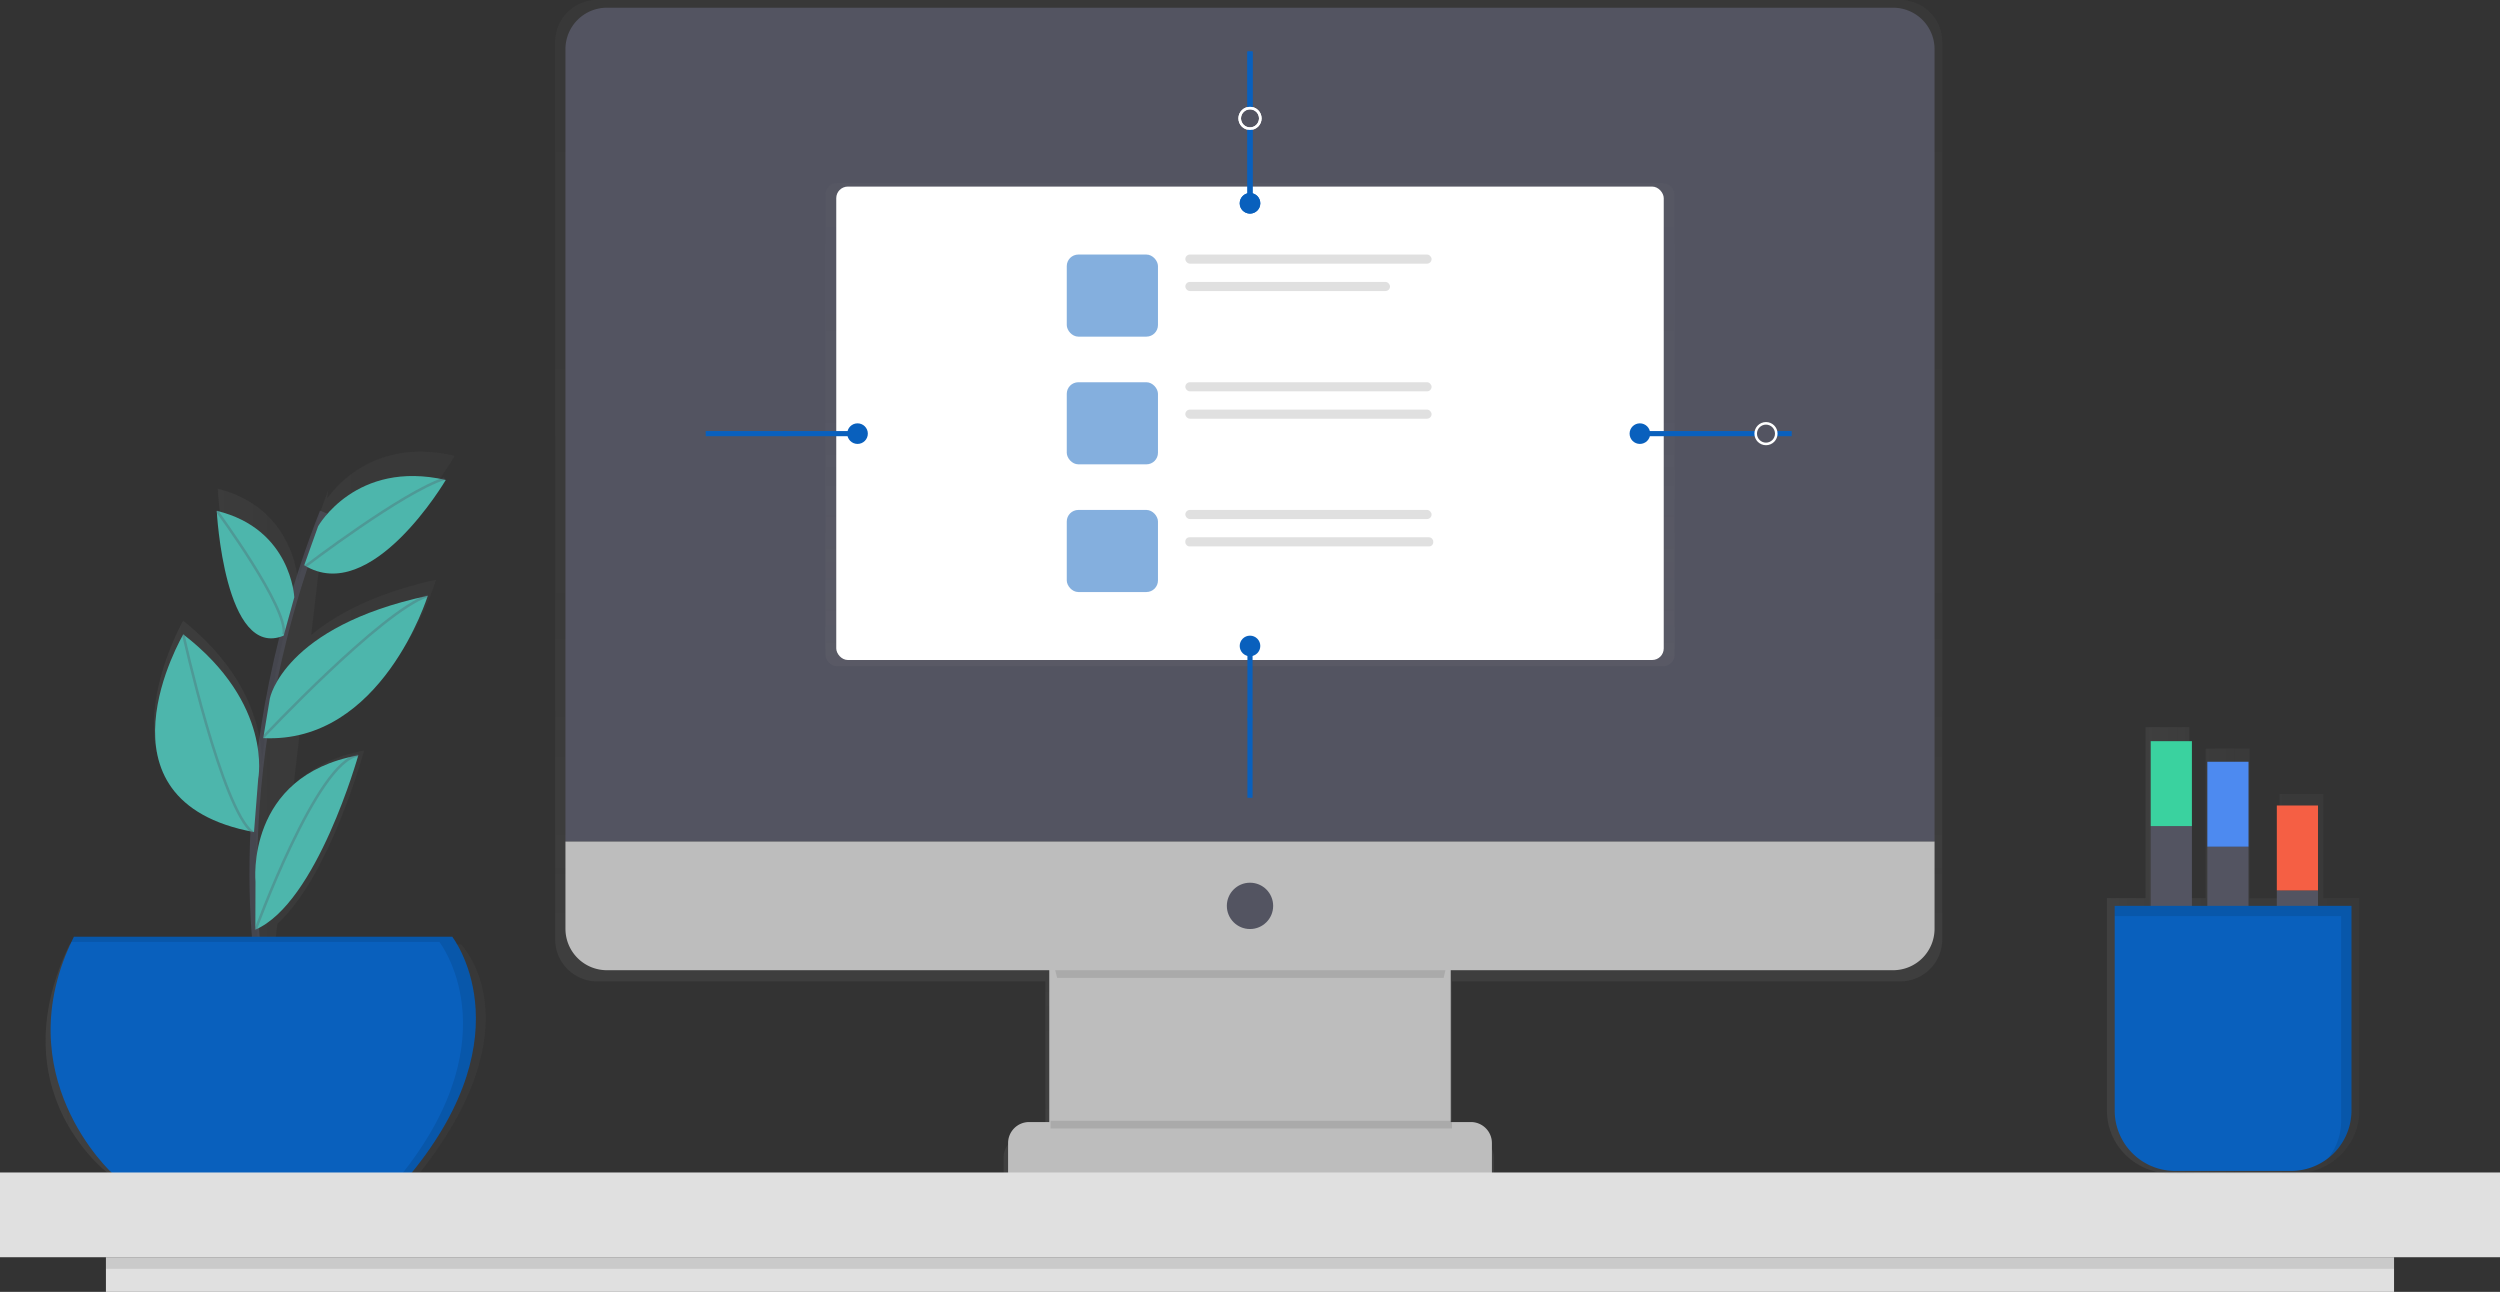 <svg id="a622e68e-7a65-46e9-94a9-d455de519afc" data-name="Layer 1" xmlns="http://www.w3.org/2000/svg"
    xmlns:xlink="http://www.w3.org/1999/xlink" width="971.44" height="502" viewBox="0 0 971.44 502">
    <rect x="0" y="0" width="971.44" height="502" fill="#333333" stroke="none"/>
    <defs>
        <linearGradient id="341b0e5e-a21f-44db-b85f-76180f33f0d3" x1="599.5" y1="668.05" x2="599.5" y2="199"
            gradientUnits="userSpaceOnUse">
            <stop offset="0" stop-color="gray" stop-opacity="0.25" />
            <stop offset="0.54" stop-color="gray" stop-opacity="0.12" />
            <stop offset="1" stop-color="gray" stop-opacity="0.1" />
        </linearGradient>
        <linearGradient id="9c19d1ba-0c1d-4cca-8c15-e6f3831a5e67" x1="485.72" y1="258.88" x2="485.72" y2="71.12"
            xlink:href="#341b0e5e-a21f-44db-b85f-76180f33f0d3" />
        <linearGradient id="fe76f7c7-2126-4e48-920d-21143a22d340" x1="132" y1="515" x2="303" y2="515"
            xlink:href="#341b0e5e-a21f-44db-b85f-76180f33f0d3" />
        <linearGradient id="2cf89a04-5a05-413b-983a-d2bc296cbb5e" x1="933" y1="568.28" x2="1031" y2="568.28"
            xlink:href="#341b0e5e-a21f-44db-b85f-76180f33f0d3" />
    </defs>
    <title>responsive</title>
    <g opacity="0.7">
        <path
            d="M852.69,199H346.31A16.37,16.37,0,0,0,330,215.42V563.94a16.37,16.37,0,0,0,16.31,16.42H520.47v60.16h-7.94a8.3,8.3,0,0,0-8.27,8.33v12.07h16.21v7.14H678.53v-7.14h16.21V648.85a8.3,8.3,0,0,0-8.27-8.33H679V640h-.51V580.36H852.69A16.37,16.37,0,0,0,869,563.94V215.42A16.37,16.37,0,0,0,852.69,199Z"
            transform="translate(-114.28 -199)" fill="url(#341b0e5e-a21f-44db-b85f-76180f33f0d3)" />
    </g>
    <rect x="407.72" y="371" width="156" height="92" fill="#bdbdbd" />
    <g opacity="0.1">
        <path d="M525.07,579H675.24c1.81-7.87,3.26-13,3.26-13h-157S523.11,571.11,525.07,579Z"
            transform="translate(-114.28 -199)" />
    </g>
    <path
        d="M235.82,3h499.8a16.1,16.1,0,0,1,16.1,16.1V327a0,0,0,0,1,0,0h-532a0,0,0,0,1,0,0V19.1A16.1,16.1,0,0,1,235.82,3Z"
        fill="#535461" />
    <path d="M849.9,576H350.1A16.1,16.1,0,0,1,334,559.9V526H866v33.9A16.1,16.1,0,0,1,849.9,576Z"
        transform="translate(-114.28 -199)" fill="#bdbdbd" />
    <circle cx="485.72" cy="352" r="9" fill="#535461" />
    <path
        d="M399.89,436H571.55a8.17,8.17,0,0,1,8.17,8.17V456a0,0,0,0,1,0,0h-188a0,0,0,0,1,0,0V444.17A8.17,8.17,0,0,1,399.89,436Z"
        fill="#bdbdbd" />
    <g opacity="0.5">
        <rect x="320.72" y="71.12" width="330" height="187.76" rx="4.5" ry="4.5"
            fill="url(#9c19d1ba-0c1d-4cca-8c15-e6f3831a5e67)" />
    </g>
    <rect x="324.95" y="72.5" width="321.54" height="183.96" rx="4.5" ry="4.5" fill="#fff" />
    <g opacity="0.5">
        <rect x="414.52" y="98.91" width="35.44" height="31.9" rx="4.5" ry="4.5" fill="#0960bd" />
    </g>
    <rect x="460.59" y="98.91" width="95.69" height="3.54" rx="1.77" ry="1.77" fill="#e0e0e0" />
    <rect x="460.59" y="109.55" width="79.54" height="3.54" rx="1.77" ry="1.77" fill="#e0e0e0" />
    <g opacity="0.5">
        <rect x="414.52" y="148.53" width="35.44" height="31.9" rx="4.5" ry="4.5" fill="#0960bd" />
    </g>
    <rect x="460.59" y="148.53" width="95.69" height="3.54" rx="1.77" ry="1.77" fill="#e0e0e0" />
    <rect x="460.59" y="159.16" width="95.69" height="3.54" rx="1.77" ry="1.77" fill="#e0e0e0" />
    <g opacity="0.5">
        <rect x="414.52" y="198.15" width="35.44" height="31.9" rx="4.5" ry="4.5" fill="#0960bd" />
    </g>
    <rect x="460.59" y="198.15" width="95.69" height="3.54" rx="1.77" ry="1.77" fill="#e0e0e0" />
    <rect x="460.59" y="208.78" width="96.33" height="3.54" rx="1.59" ry="1.59" fill="#e0e0e0" />
    <line x1="485.72" y1="42" x2="485.72" y2="20" stroke="#0960bd" stroke-miterlimit="10" stroke-width="2" />
    <line x1="485.72" y1="79" x2="485.72" y2="50.13" stroke="#0960bd" stroke-miterlimit="10" stroke-width="2" />
    <circle cx="485.72" cy="79" r="4" fill="#0960bd" />
    <circle cx="485.72" cy="46" r="4" fill="none" stroke="#fff" stroke-miterlimit="10" />
    <line x1="485.72" y1="42" x2="485.72" y2="20" stroke="#0960bd" stroke-miterlimit="10" stroke-width="2" />
    <line x1="485.72" y1="79" x2="485.72" y2="50.13" stroke="#0960bd" stroke-miterlimit="10" stroke-width="2" />
    <circle cx="485.72" cy="79" r="4" fill="#0960bd" />
    <circle cx="485.72" cy="46" r="4" fill="none" stroke="#fff" stroke-miterlimit="10" />
    <line x1="485.72" y1="279" x2="485.72" y2="310" stroke="#0960bd" stroke-miterlimit="10" stroke-width="2" />
    <line x1="485.72" y1="251" x2="485.72" y2="279.87" stroke="#0960bd" stroke-miterlimit="10" stroke-width="2" />
    <circle cx="485.72" cy="251" r="4" fill="#0960bd" />
    <line x1="305.72" y1="168.5" x2="274.22" y2="168.5" stroke="#0960bd" stroke-miterlimit="10" stroke-width="2" />
    <line x1="333.22" y1="168.5" x2="304.35" y2="168.5" stroke="#0960bd" stroke-miterlimit="10" stroke-width="2" />
    <circle cx="333.22" cy="168.5" r="4" fill="#0960bd" />
    <g opacity="0.1">
        <rect x="408.22" y="435.5" width="156" height="3" />
    </g>
    <g opacity="0.7">
        <path
            d="M293.48,566.06H221.08l1-8.14c20.46-18.37,33.69-67.31,33.69-67.31a6.78,6.78,0,0,0-.87.18c-12,2.42-20.54,7.35-26.51,13.28l2.54-21.66c37.8-8.14,52.79-58.14,52.79-58.14-24.12,5.35-39.16,13.63-48.5,21.49l3.72-31.82c25.56,8.77,52-37.82,52-37.82l-1-.21.5-.32-.76.27c-28.25-6.09-43.35,10.06-48.25,16.77l.37-3.12q-1.12,3-2.18,5.88h0l0,.08q-3,8.13-5.49,16.06l0,0h0q-2.17,6.77-4.06,13.4l0-.06s-1.17-28.46-31.18-35.95c0,0,3.15,62.07,26.93,51.91h0c-2.2,9-4,17.66-5.56,26.07h0q-1.49,8.21-2.6,16l-.14.16.14-.12-.06.41v0h0q-1,7.07-1.7,13.78c.46-8.62-1.11-33.52-30.45-56.92,0,0-39,68.54,27.5,82,.15.13.3.26.44.38l-.1-.31.6.13.27-3.52a369.39,369.39,0,0,0,.23,44.1h0c.07,1,.14,2,.21,2.95H141.37c-27.94,57.79,15.52,89.46,15.52,89.46h120C323.49,596.66,293.48,566.06,293.48,566.06Zm-78-65.68h0v0Z"
            transform="translate(-114.28 -199)" fill="url(#fe76f7c7-2126-4e48-920d-21143a22d340)" />
    </g>
    <path d="M217,588s-19-83,23-190" transform="translate(-114.28 -199)" fill="none" stroke="#535461"
        stroke-miterlimit="10" stroke-width="3" opacity="0.6" />
    <path d="M143,563H290s29,37-16,92H158S116,617,143,563Z" transform="translate(-114.28 -199)" fill="#0960bd" />
    <path d="M237.89,403.5s14.61-26,49.61-18c0,0-28.93,49.26-55,33.13Z" transform="translate(-114.28 -199)"
        fill="#4db6ac" />
    <path d="M228.63,431.09S227.5,404.5,198.5,397.5c0,0,3,58,26,48.5Z" transform="translate(-114.28 -199)"
        fill="#4db6ac" />
    <path d="M219.15,470.36s5.35-27.86,61.35-39.86c0,0-17.86,57.62-63.93,55.31Z" transform="translate(-114.28 -199)"
        fill="#4db6ac" />
    <path d="M214.61,501.63s5.89-29.13-29.11-56.13c0,0-38,64.67,27.48,76.83Z" transform="translate(-114.28 -199)"
        fill="#4db6ac" />
    <path d="M213.56,541.67S209.5,500.5,253.5,492.5c0,0-16.07,57.49-40,67.74Z" transform="translate(-114.28 -199)"
        fill="#4db6ac" />
    <path d="M233,419s38-29,54-34" transform="translate(-114.28 -199)" fill="none" stroke="#535461"
        stroke-miterlimit="10" opacity="0.3" />
    <path d="M216.5,485.5s46-49,64-55" transform="translate(-114.28 -199)" fill="none" stroke="#535461"
        stroke-miterlimit="10" opacity="0.3" />
    <path d="M198.5,397.5s28,38,26,48" transform="translate(-114.28 -199)" fill="none" stroke="#535461"
        stroke-miterlimit="10" opacity="0.3" />
    <path d="M185.5,445.5s15,68,27,77" transform="translate(-114.28 -199)" fill="none" stroke="#535461"
        stroke-miterlimit="10" opacity="0.3" />
    <path d="M213.5,560.5s24-66,40-68" transform="translate(-114.28 -199)" fill="none" stroke="#535461"
        stroke-miterlimit="10" opacity="0.3" />
    <g opacity="0.1">
        <path d="M290,563H143c-.33.67-.65,1.34-1,2H285s28.29,36.11-14.4,90H274C319,600,290,563,290,563Z"
            transform="translate(-114.28 -199)" />
    </g>
    <rect y="455.6" width="971.44" height="32.93" fill="#e0e0e0" />
    <rect x="41.16" y="488.53" width="889.11" height="13.47" fill="#e0e0e0" />
    <rect x="41.16" y="488.53" width="889.11" height="4.49" opacity="0.1" />
    <line x1="690.22" y1="168.5" x2="696.22" y2="168.5" stroke="#0960bd" stroke-miterlimit="10" stroke-width="2" />
    <line x1="637.22" y1="168.5" x2="682.1" y2="168.5" stroke="#0960bd" stroke-miterlimit="10" stroke-width="2" />
    <circle cx="637.22" cy="168.5" r="4" fill="#0960bd" />
    <circle cx="686.22" cy="168.5" r="4" fill="none" stroke="#fff" stroke-miterlimit="10" />
    <g opacity="0.7">
        <path
            d="M1027,643.88l.1-.15q.31-.48.61-1l.11-.19q.29-.49.55-1l.09-.17c.2-.39.39-.78.56-1.19h0a23.79,23.79,0,0,0,.94-2.51l.1-.33c.09-.31.18-.62.26-.93l.1-.44q.1-.42.18-.85c0-.16.06-.32.09-.48s.09-.56.13-.85,0-.33.06-.49.06-.61.08-.92c0-.14,0-.29,0-.43,0-.45,0-.91,0-1.36V548h-13.85V507.52h-17V548H988.39V489.86h-17V548H965V481.55h-17V548H933V630.6c0,13.48,11.21,24.4,25,24.4H1006a25.19,25.19,0,0,0,20.24-10.06l0,0Q1026.61,644.41,1027,643.88Z"
            transform="translate(-114.28 -199)" fill="url(#2cf89a04-5a05-413b-983a-d2bc296cbb5e)" />
    </g>
    <rect x="835.72" y="321" width="16" height="100" fill="#535461" />
    <rect x="835.72" y="288" width="16" height="33" fill="#3ad29f" />
    <rect x="857.72" y="329" width="16" height="100" fill="#535461" />
    <rect x="857.72" y="296" width="16" height="33" fill="#4d8af0" />
    <rect x="884.72" y="346" width="16" height="100" fill="#535461" />
    <rect x="884.72" y="313" width="16" height="33" fill="#f55f44" />
    <path
        d="M821.72,352h92a0,0,0,0,1,0,0v79.5a23.5,23.5,0,0,1-23.5,23.5h-45a23.5,23.5,0,0,1-23.5-23.5V352A0,0,0,0,1,821.72,352Z"
        fill="#0960bd" />
    <g opacity="0.1">
        <path d="M936,551v4h88v79.5a23.39,23.39,0,0,1-5,14.49,23.45,23.45,0,0,0,9-18.49V551Z"
            transform="translate(-114.28 -199)" />
    </g>
</svg>